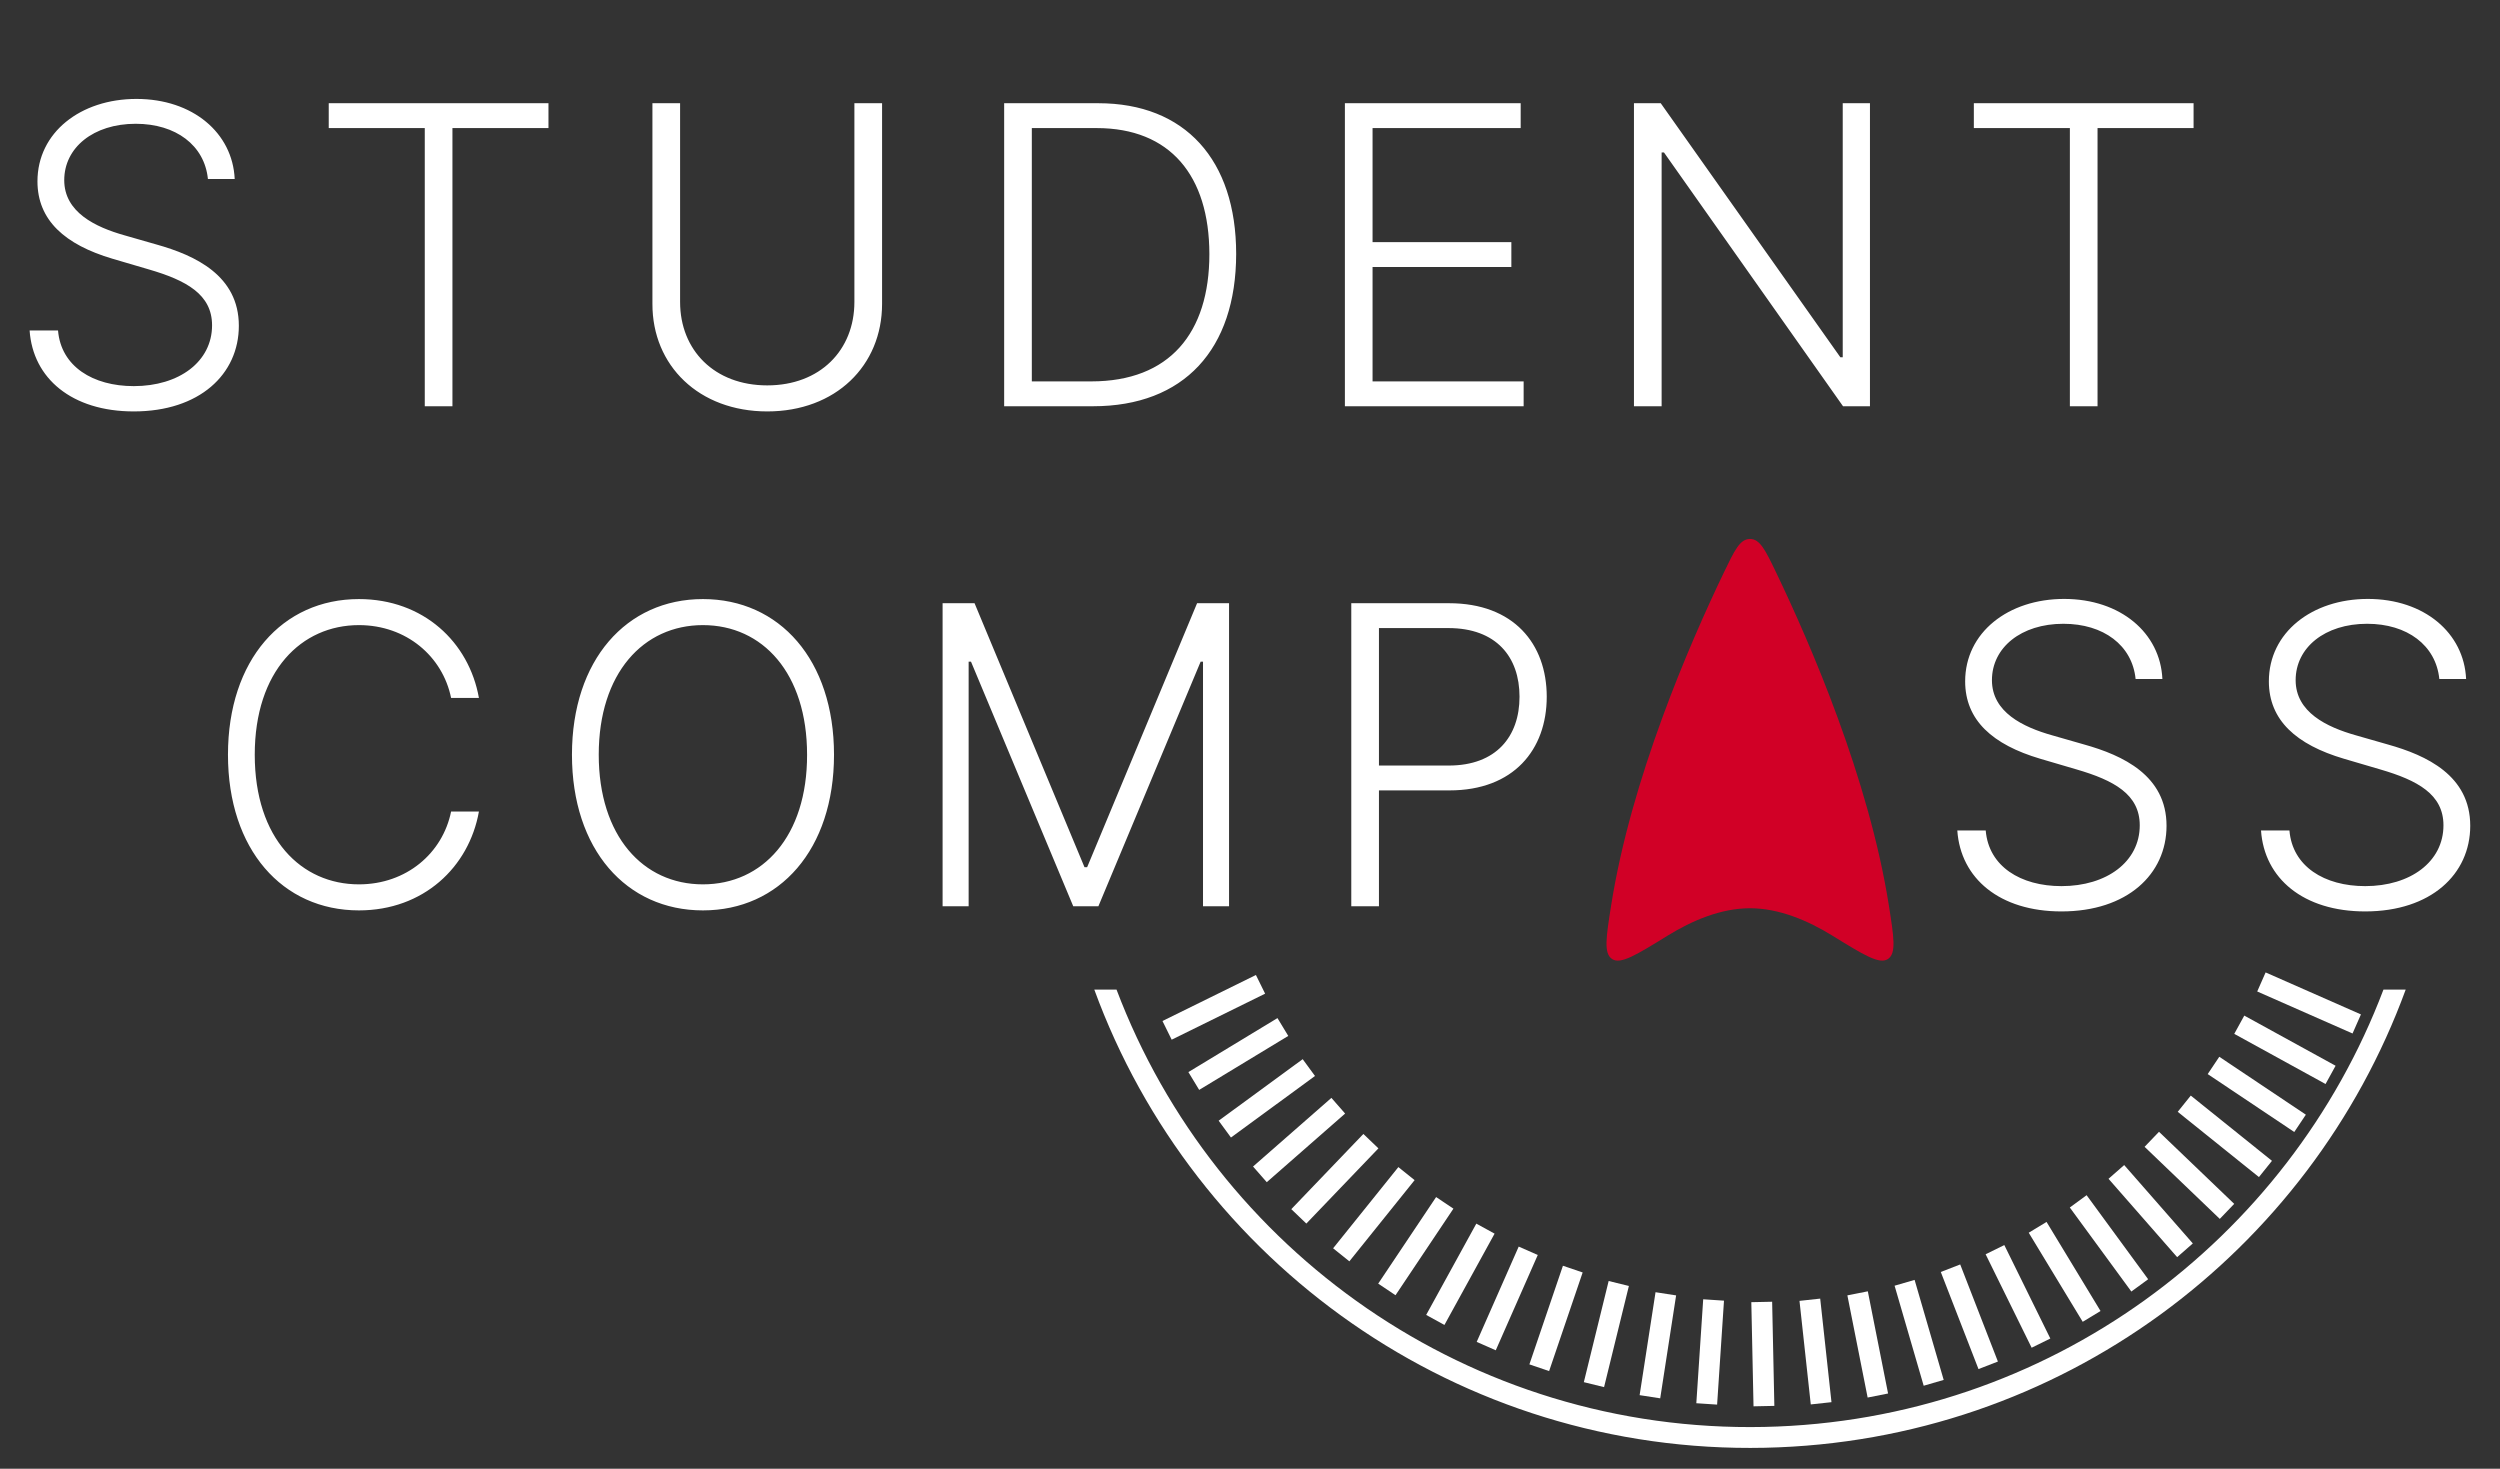 <svg width="240" height="141" viewBox="0 0 240 141" fill="none" xmlns="http://www.w3.org/2000/svg">
<rect x="0" y="0" width="240" height="141" fill="#333333" stroke="none"/>
<path d="M45.976 67C45.024 61.645 40.649 57.511 34.456 57.511C27.112 57.511 21.885 63.349 21.885 72.454C21.885 81.56 27.112 87.398 34.456 87.398C40.649 87.398 45.024 83.25 45.976 77.909H43.305C42.496 81.901 39.016 84.898 34.456 84.898C28.945 84.898 24.456 80.537 24.456 72.454C24.456 64.401 28.945 60.011 34.456 60.011C39.016 60.011 42.496 63.023 43.305 67H45.976ZM80.065 72.454C80.065 63.349 74.837 57.511 67.479 57.511C60.136 57.511 54.908 63.364 54.908 72.454C54.908 81.546 60.121 87.398 67.479 87.398C74.837 87.398 80.065 81.56 80.065 72.454ZM77.479 72.454C77.494 80.281 73.218 84.898 67.479 84.898C61.727 84.898 57.479 80.253 57.479 72.454C57.479 64.614 61.769 60.011 67.479 60.011C73.218 60.011 77.479 64.628 77.479 72.454ZM90.489 57.909V87H92.989V63.52H93.216L103.031 87H105.446L115.261 63.52H115.489V87H117.989V57.909H114.92L104.366 83.25H104.111L93.557 57.909H90.489ZM129.723 87H132.379V75.878H139.155C145.305 75.878 148.487 71.972 148.487 66.886C148.487 61.801 145.305 57.909 139.112 57.909H129.723V87ZM132.379 73.492V60.295H139.041C143.643 60.295 145.874 63.065 145.874 66.886C145.874 70.693 143.643 73.492 139.084 73.492H132.379ZM205.018 65.182H207.589C207.391 60.764 203.57 57.497 198.158 57.497C192.788 57.497 188.655 60.722 188.655 65.409C188.655 69.145 191.297 71.489 195.857 72.838L199.337 73.861C202.945 74.912 205.416 76.261 205.416 79.23C205.416 82.724 202.249 85.068 197.902 85.068C193.982 85.068 190.913 83.179 190.629 79.727H187.902C188.214 84.329 191.964 87.497 197.902 87.497C204.209 87.497 207.987 83.932 207.987 79.273C207.987 74.443 203.783 72.511 200.089 71.474L197.021 70.594C194.195 69.798 191.226 68.364 191.226 65.296C191.226 62.17 194.024 59.883 198.087 59.883C201.936 59.883 204.692 61.943 205.018 65.182ZM234.175 65.182H236.746C236.547 60.764 232.726 57.497 227.314 57.497C221.945 57.497 217.811 60.722 217.811 65.409C217.811 69.145 220.453 71.489 225.013 72.838L228.493 73.861C232.101 74.912 234.572 76.261 234.572 79.23C234.572 82.724 231.405 85.068 227.058 85.068C223.138 85.068 220.07 83.179 219.786 79.727H217.058C217.371 84.329 221.121 87.497 227.058 87.497C233.365 87.497 237.143 83.932 237.143 79.273C237.143 74.443 232.939 72.511 229.246 71.474L226.178 70.594C223.351 69.798 220.382 68.364 220.382 65.296C220.382 62.17 223.18 59.883 227.243 59.883C231.092 59.883 233.848 61.943 234.175 65.182Z" fill="white"/>
<path d="M19.96 17.182H22.531C22.332 12.764 18.511 9.497 13.099 9.497C7.73 9.497 3.596 12.722 3.596 17.409C3.596 21.145 6.238 23.489 10.798 24.838L14.278 25.861C17.886 26.912 20.358 28.261 20.358 31.23C20.358 34.724 17.19 37.068 12.843 37.068C8.923 37.068 5.855 35.179 5.571 31.727H2.843C3.156 36.33 6.906 39.497 12.843 39.497C19.15 39.497 22.929 35.932 22.929 31.273C22.929 26.443 18.724 24.511 15.031 23.474L11.963 22.594C9.136 21.798 6.167 20.364 6.167 17.296C6.167 14.171 8.966 11.883 13.028 11.883C16.878 11.883 19.633 13.943 19.96 17.182ZM31.559 12.296H40.778V39H43.434V12.296H52.653V9.909H31.559V12.296ZM82.022 9.909V28.986C82.022 33.617 78.727 36.997 73.656 36.997C68.585 36.997 65.289 33.617 65.289 28.986V9.909H62.633V29.171C62.619 35.108 67.108 39.497 73.656 39.497C80.218 39.497 84.679 35.108 84.679 29.171V9.909H82.022ZM104.922 39C113.672 39 118.657 33.531 118.672 24.384C118.672 15.335 113.757 9.909 105.433 9.909H96.399V39H104.922ZM99.055 36.614V12.296H105.277C112.336 12.296 116.086 16.855 116.1 24.384C116.1 31.983 112.265 36.614 104.765 36.614H99.055ZM129.11 39H146.269V36.614H131.766V25.634H145.09V23.247H131.766V12.296H145.985V9.909H129.11V39ZM179.516 9.909H176.902V34.298H176.675L159.431 9.909H156.86V39H159.516V14.639H159.743L176.931 39H179.516V9.909ZM189.489 12.296H198.708V39H201.364V12.296H210.583V9.909H189.489V12.296Z" fill="white"/>
<path d="M105.052 95C114.614 121.178 140.006 139.61 169.423 138.985C197.836 138.381 221.742 120.175 230.948 95L228.813 95C219.702 119.067 196.687 136.405 169.381 136.985C141.099 137.586 116.654 120.031 107.186 95L105.052 95Z" fill="white"/>
<line x1="169.338" y1="134.986" x2="169.126" y2="124.988" stroke="white" stroke-width="2"/>
<line x1="174.828" y1="134.717" x2="173.745" y2="124.775" stroke="white" stroke-width="2"/>
<line x1="180.274" y1="133.97" x2="178.329" y2="124.161" stroke="white" stroke-width="2"/>
<line x1="185.634" y1="132.751" x2="182.841" y2="123.149" stroke="white" stroke-width="2"/>
<line x1="190.867" y1="131.07" x2="187.248" y2="121.748" stroke="white" stroke-width="2"/>
<line x1="195.934" y1="128.94" x2="191.517" y2="119.968" stroke="white" stroke-width="2"/>
<line x1="200.796" y1="126.375" x2="195.613" y2="117.823" stroke="white" stroke-width="2"/>
<line x1="205.416" y1="123.397" x2="199.508" y2="115.329" stroke="white" stroke-width="2"/>
<line x1="209.759" y1="120.028" x2="203.17" y2="112.505" stroke="white" stroke-width="2"/>
<line x1="213.792" y1="116.292" x2="206.572" y2="109.373" stroke="white" stroke-width="2"/>
<line x1="217.483" y1="112.22" x2="209.688" y2="105.956" stroke="white" stroke-width="2"/>
<line x1="220.806" y1="107.841" x2="212.495" y2="102.281" stroke="white" stroke-width="2"/>
<line x1="223.735" y1="103.189" x2="214.97" y2="98.374" stroke="white" stroke-width="2"/>
<line x1="226.247" y1="98.3" x2="217.096" y2="94.267" stroke="white" stroke-width="2"/>
<line x1="112.039" y1="98.913" x2="121.01" y2="94.496" stroke="white" stroke-width="2"/>
<line x1="114.603" y1="103.775" x2="123.155" y2="98.592" stroke="white" stroke-width="2"/>
<line x1="117.581" y1="108.395" x2="125.649" y2="102.487" stroke="white" stroke-width="2"/>
<line x1="120.951" y1="112.738" x2="128.473" y2="106.149" stroke="white" stroke-width="2"/>
<line x1="124.686" y1="116.771" x2="131.606" y2="109.551" stroke="white" stroke-width="2"/>
<line x1="128.759" y1="120.462" x2="135.023" y2="112.667" stroke="white" stroke-width="2"/>
<line x1="133.138" y1="123.785" x2="138.698" y2="115.474" stroke="white" stroke-width="2"/>
<line x1="137.789" y1="126.714" x2="142.604" y2="117.949" stroke="white" stroke-width="2"/>
<line x1="142.678" y1="129.225" x2="146.711" y2="120.075" stroke="white" stroke-width="2"/>
<line x1="147.768" y1="131.302" x2="150.988" y2="121.834" stroke="white" stroke-width="2"/>
<line x1="153.019" y1="132.926" x2="155.402" y2="123.214" stroke="white" stroke-width="2"/>
<line x1="158.392" y1="134.087" x2="159.919" y2="124.205" stroke="white" stroke-width="2"/>
<line x1="163.845" y1="134.776" x2="164.505" y2="124.797" stroke="white" stroke-width="2"/>
<path d="M165.487 54.97C166.522 52.816 167.039 51.74 168 51.74C168.961 51.74 169.478 52.816 170.513 54.97C173.814 61.841 179.418 74.776 181.334 86.941C181.816 89.996 182.056 91.524 181.241 92.066C180.427 92.609 178.918 91.678 175.902 89.818C173.571 88.38 170.797 87.191 168 87.191C165.203 87.191 162.429 88.38 160.098 89.818C157.082 91.678 155.573 92.609 154.759 92.066C153.944 91.524 154.184 89.996 154.666 86.941C156.582 74.776 162.186 61.841 165.487 54.97Z" fill="#D10026"/>
</svg>
